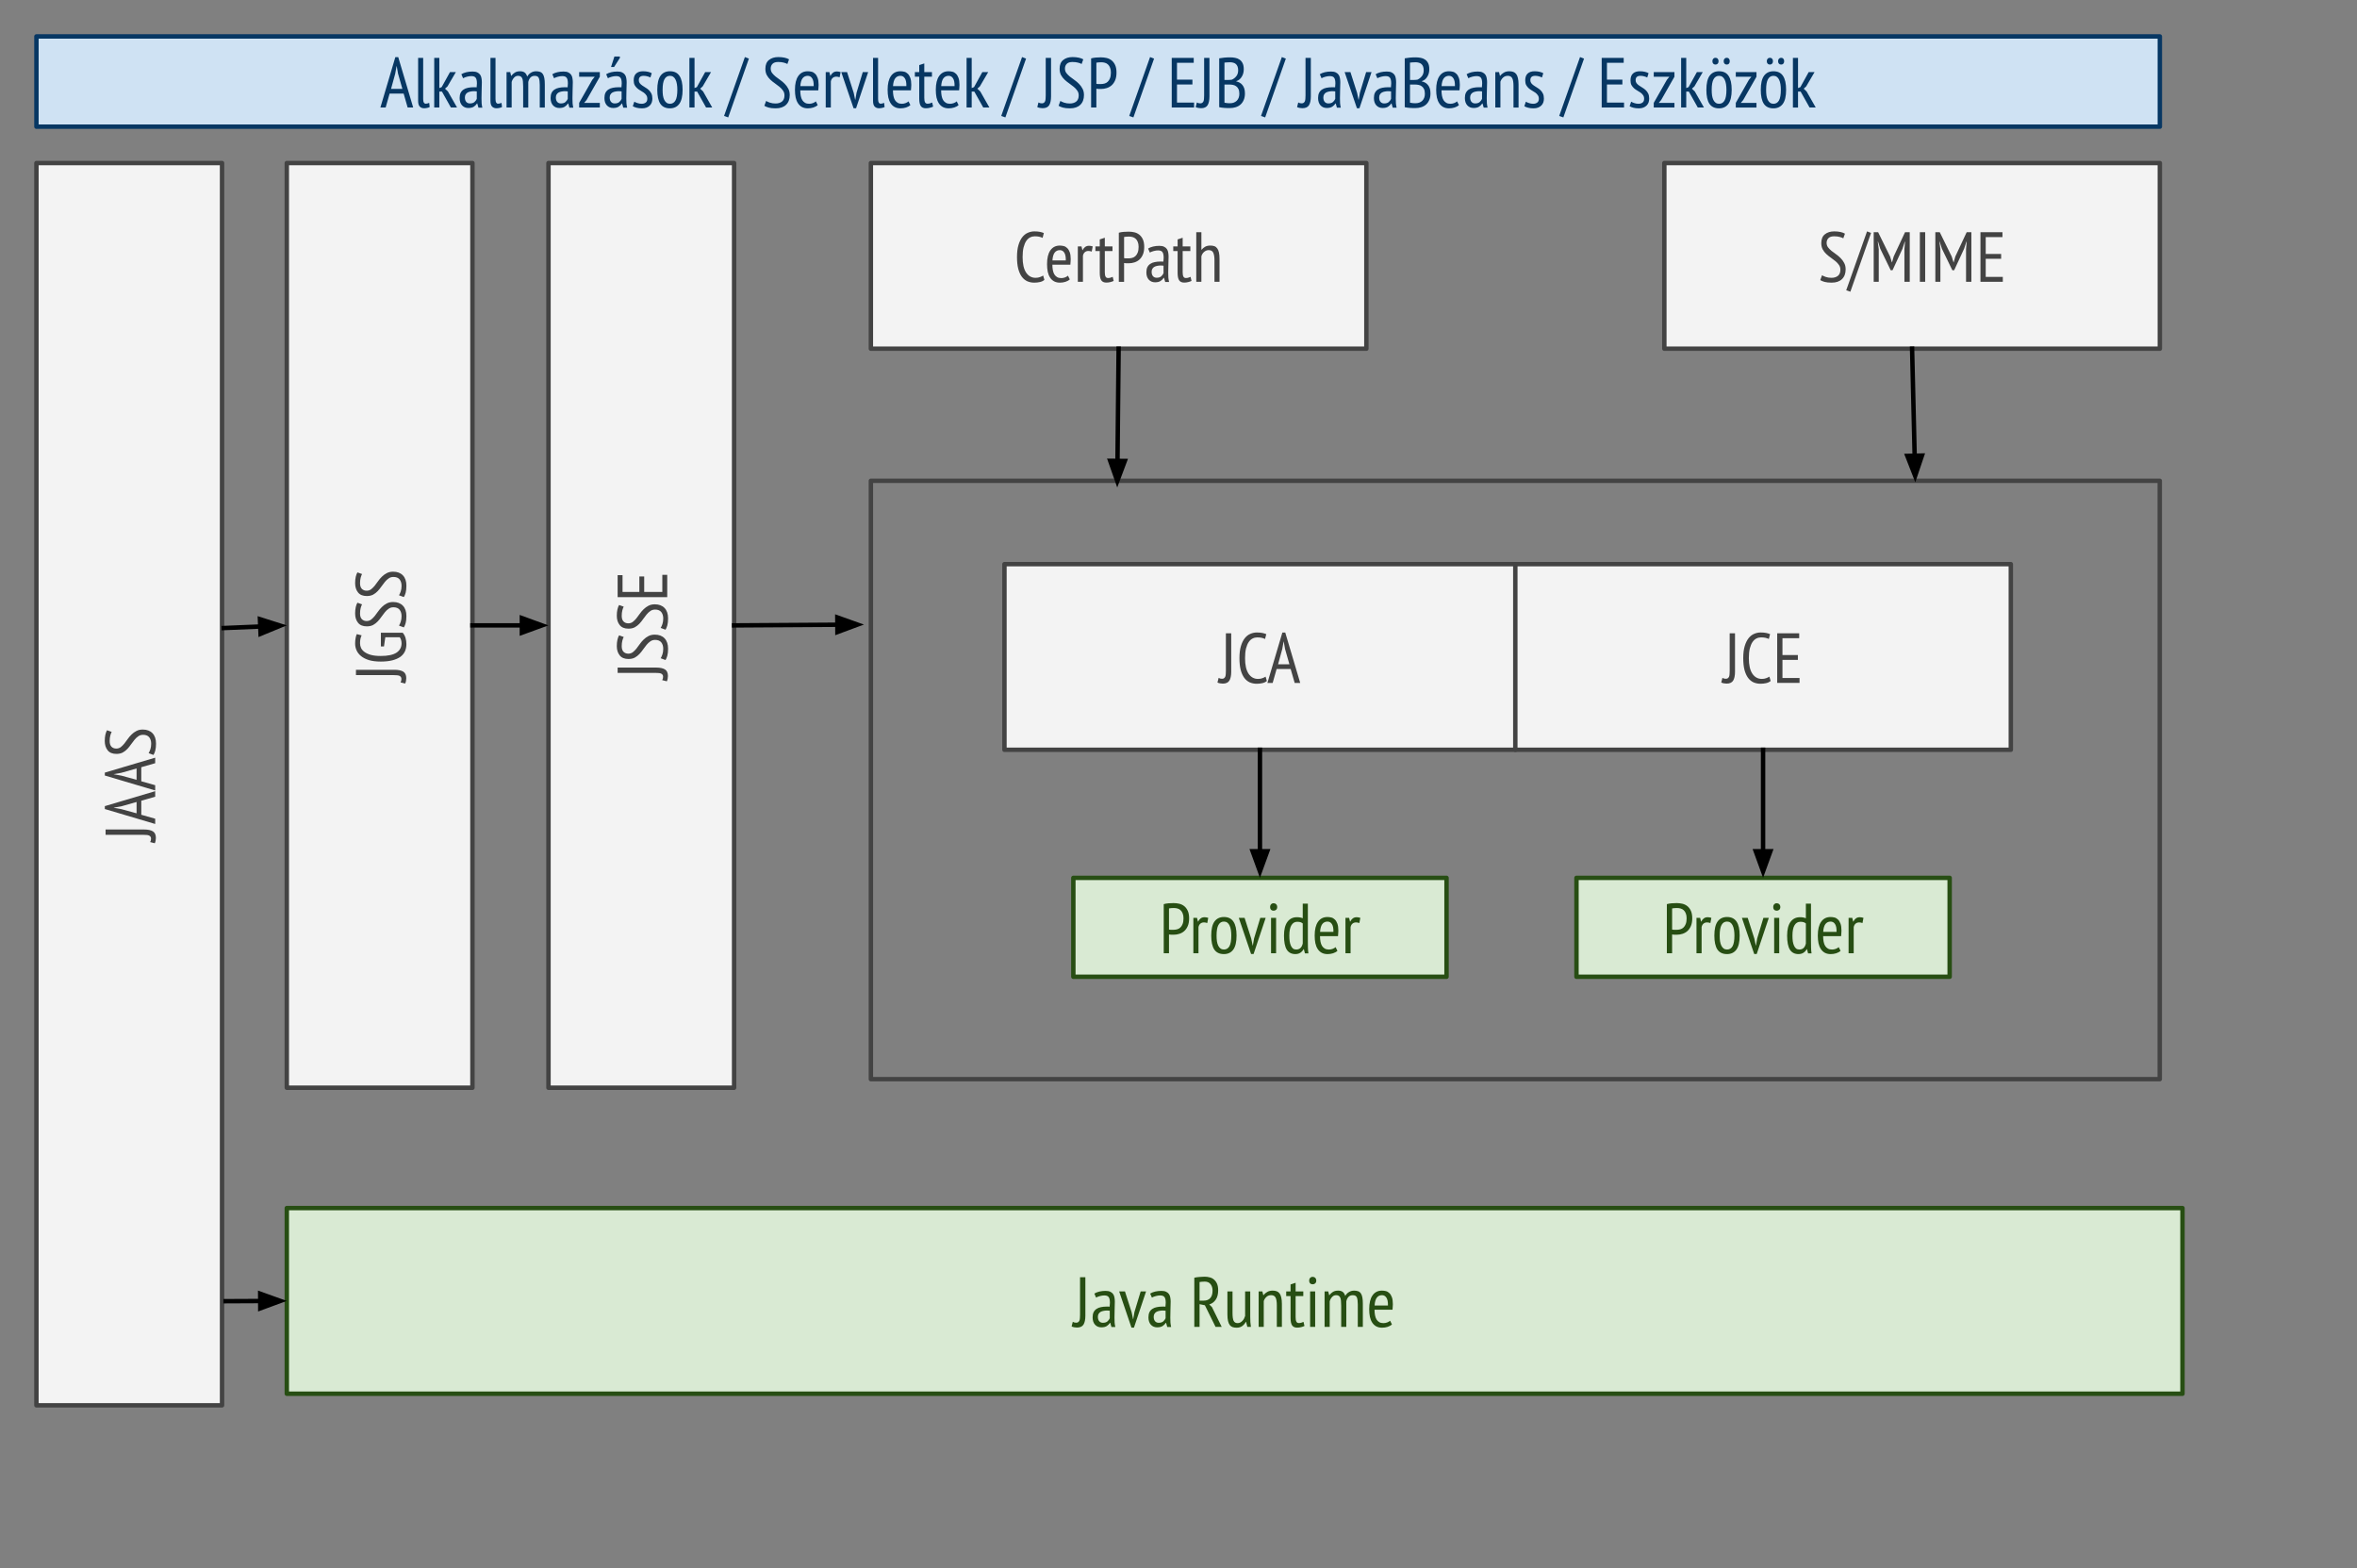 <svg version="1.1" viewBox="0.0 0.0 532.315 354.16" fill="none" stroke="none" stroke-linecap="square" stroke-miterlimit="10" xmlns:xlink="http://www.w3.org/1999/xlink" xmlns="http://www.w3.org/2000/svg"><rect x="0.0" y="0.0" width="532.315" height="354.16" fill="#808080" stroke="none"/><clipPath id="p.0"><path d="m0 0l532.315 0l0 354.16l-532.315 0l0 -354.16z" clip-rule="nonzero"/></clipPath><g clip-path="url(#p.0)"><path fill="#000000" fill-opacity="0.0" d="m0 0l532.315 0l0 354.16l-532.315 0z" fill-rule="evenodd"/><path fill="#000000" fill-opacity="0.0" d="m196.682 108.581l291.087 0l0 135.118l-291.087 0z" fill-rule="evenodd"/><path stroke="#434343" stroke-width="1.0" stroke-linejoin="round" stroke-linecap="butt" d="m196.682 108.581l291.087 0l0 135.118l-291.087 0z" fill-rule="evenodd"/><path fill="#cfe2f3" d="m8.228 8.228l479.559 0l0 20.378l-479.559 0z" fill-rule="evenodd"/><path stroke="#073763" stroke-width="1.0" stroke-linejoin="round" stroke-linecap="butt" d="m8.228 8.228l479.559 0l0 20.378l-479.559 0z" fill-rule="evenodd"/><path fill="#073763" d="m91.16 21.137l-3.172 0l-0.891 3.141l-1.188 0l3.375 -11.375l0.656 0l3.375 11.375l-1.25 0l-0.906 -3.141zm-2.844 -1.062l2.562 0l-0.984 -3.453l-0.297 -1.687l-0.031 0l-0.312 1.719l-0.938 3.422zm7.256 2.297q0 0.562 0.156 0.812q0.156 0.234 0.422 0.234q0.344 0 0.781 -0.188l0.109 0.938q-0.203 0.125 -0.578 0.203q-0.375 0.078 -0.672 0.078q-0.609 0 -0.984 -0.375q-0.375 -0.375 -0.375 -1.312l0 -9.687l1.141 0l0 9.297zm4.244 -1.688l-0.594 0l0 3.594l-1.156 0l0 -11.203l1.156 0l0 6.812l0.531 -0.219l1.875 -3.391l1.328 0l-1.891 3.234l-0.562 0.516l0.656 0.625l2.062 3.625l-1.391 0l-2.016 -3.594zm4.38 -3.922q0.469 -0.297 1.125 -0.453q0.672 -0.156 1.406 -0.156q0.672 0 1.078 0.203q0.406 0.188 0.641 0.531q0.234 0.344 0.297 0.797q0.078 0.438 0.078 0.906q0 0.969 -0.047 1.891q-0.031 0.906 -0.031 1.719q0 0.609 0.031 1.125q0.047 0.516 0.156 0.984l-0.875 0l-0.266 -0.938l-0.062 0q-0.25 0.406 -0.719 0.719q-0.453 0.297 -1.234 0.297q-0.875 0 -1.422 -0.594q-0.547 -0.609 -0.547 -1.656q0 -0.688 0.219 -1.156q0.234 -0.469 0.656 -0.75q0.438 -0.297 1.016 -0.406q0.578 -0.125 1.297 -0.125q0.172 0 0.328 0q0.156 0 0.328 0.016q0.062 -0.5 0.062 -0.875q0 -0.922 -0.281 -1.281q-0.266 -0.375 -0.984 -0.375q-0.453 0 -0.984 0.141q-0.531 0.141 -0.875 0.344l-0.391 -0.906zm3.484 3.875q-0.172 -0.016 -0.328 -0.031q-0.156 -0.016 -0.312 -0.016q-0.391 0 -0.766 0.078q-0.359 0.062 -0.656 0.219q-0.281 0.156 -0.453 0.438q-0.172 0.266 -0.172 0.688q0 0.641 0.312 1.0q0.312 0.344 0.812 0.344q0.672 0 1.031 -0.312q0.375 -0.328 0.531 -0.719l0 -1.688zm4.228 1.734q0 0.562 0.156 0.812q0.156 0.234 0.422 0.234q0.344 0 0.781 -0.188l0.109 0.938q-0.203 0.125 -0.578 0.203q-0.375 0.078 -0.672 0.078q-0.609 0 -0.984 -0.375q-0.375 -0.375 -0.375 -1.312l0 -9.687l1.141 0l0 9.297zm6.244 1.906l0 -4.75q0 -0.641 -0.047 -1.094q-0.031 -0.453 -0.156 -0.734q-0.125 -0.297 -0.359 -0.438q-0.219 -0.141 -0.594 -0.141q-0.547 0 -0.922 0.438q-0.375 0.422 -0.516 0.953l0 5.766l-1.156 0l0 -8.0l0.828 0l0.203 0.844l0.047 0q0.344 -0.453 0.797 -0.734q0.469 -0.297 1.188 -0.297q0.609 0 1.0 0.266q0.391 0.266 0.609 0.938q0.297 -0.562 0.828 -0.875q0.531 -0.328 1.172 -0.328q0.531 0 0.906 0.141q0.375 0.125 0.609 0.469q0.234 0.344 0.344 0.922q0.109 0.562 0.109 1.422l0 5.234l-1.141 0l0 -5.094q0 -1.031 -0.203 -1.547q-0.203 -0.516 -0.922 -0.516q-0.609 0 -0.969 0.375q-0.359 0.375 -0.5 1.016l0 5.766l-1.156 0zm6.588 -7.516q0.469 -0.297 1.125 -0.453q0.672 -0.156 1.406 -0.156q0.672 0 1.078 0.203q0.406 0.188 0.641 0.531q0.234 0.344 0.297 0.797q0.078 0.438 0.078 0.906q0 0.969 -0.047 1.891q-0.031 0.906 -0.031 1.719q0 0.609 0.031 1.125q0.047 0.516 0.156 0.984l-0.875 0l-0.266 -0.938l-0.062 0q-0.25 0.406 -0.719 0.719q-0.453 0.297 -1.234 0.297q-0.875 0 -1.422 -0.594q-0.547 -0.609 -0.547 -1.656q0 -0.688 0.219 -1.156q0.234 -0.469 0.656 -0.75q0.438 -0.297 1.016 -0.406q0.578 -0.125 1.297 -0.125q0.172 0 0.328 0q0.156 0 0.328 0.016q0.062 -0.5 0.062 -0.875q0 -0.922 -0.281 -1.281q-0.266 -0.375 -0.984 -0.375q-0.453 0 -0.984 0.141q-0.531 0.141 -0.875 0.344l-0.391 -0.906zm3.484 3.875q-0.172 -0.016 -0.328 -0.031q-0.156 -0.016 -0.312 -0.016q-0.391 0 -0.766 0.078q-0.359 0.062 -0.656 0.219q-0.281 0.156 -0.453 0.438q-0.172 0.266 -0.172 0.688q0 0.641 0.312 1.0q0.312 0.344 0.812 0.344q0.672 0 1.031 -0.312q0.375 -0.328 0.531 -0.719l0 -1.688zm2.572 2.594l2.969 -5.219l0.562 -0.688l-3.531 0l0 -1.047l4.672 0l0 1.047l-3.0 5.266l-0.547 0.641l3.547 0l0 1.047l-4.672 0l0 -1.047zm6.104 -6.469q0.469 -0.297 1.125 -0.453q0.672 -0.156 1.406 -0.156q0.672 0 1.078 0.203q0.406 0.188 0.641 0.531q0.234 0.344 0.297 0.797q0.078 0.438 0.078 0.906q0 0.969 -0.047 1.891q-0.031 0.906 -0.031 1.719q0 0.609 0.031 1.125q0.047 0.516 0.156 0.984l-0.875 0l-0.266 -0.938l-0.062 0q-0.25 0.406 -0.719 0.719q-0.453 0.297 -1.234 0.297q-0.875 0 -1.422 -0.594q-0.547 -0.609 -0.547 -1.656q0 -0.688 0.219 -1.156q0.234 -0.469 0.656 -0.75q0.438 -0.297 1.016 -0.406q0.578 -0.125 1.297 -0.125q0.172 0 0.328 0q0.156 0 0.328 0.016q0.062 -0.5 0.062 -0.875q0 -0.922 -0.281 -1.281q-0.266 -0.375 -0.984 -0.375q-0.453 0 -0.984 0.141q-0.531 0.141 -0.875 0.344l-0.391 -0.906zm3.484 3.875q-0.172 -0.016 -0.328 -0.031q-0.156 -0.016 -0.312 -0.016q-0.391 0 -0.766 0.078q-0.359 0.062 -0.656 0.219q-0.281 0.156 -0.453 0.438q-0.172 0.266 -0.172 0.688q0 0.641 0.312 1.0q0.312 0.344 0.812 0.344q0.672 0 1.031 -0.312q0.375 -0.328 0.531 -0.719l0 -1.688zm-1.625 -7.875l1.234 0l0 0.328l-1.312 2.047l-0.688 0l0.766 -2.375zm4.494 10.203q0.328 0.188 0.766 0.328q0.438 0.141 0.906 0.141q0.531 0 0.891 -0.266q0.375 -0.266 0.375 -0.859q0 -0.5 -0.234 -0.812q-0.219 -0.328 -0.562 -0.578q-0.344 -0.25 -0.75 -0.469q-0.391 -0.219 -0.734 -0.516q-0.344 -0.312 -0.578 -0.719q-0.219 -0.422 -0.219 -1.062q0 -1.031 0.547 -1.547q0.562 -0.516 1.562 -0.516q0.656 0 1.141 0.125q0.484 0.109 0.828 0.312l-0.297 0.969q-0.312 -0.156 -0.719 -0.266q-0.391 -0.109 -0.812 -0.109q-0.562 0 -0.828 0.25q-0.266 0.234 -0.266 0.75q0 0.391 0.219 0.672q0.219 0.281 0.562 0.516q0.344 0.234 0.75 0.484q0.406 0.234 0.75 0.562q0.344 0.328 0.562 0.781q0.219 0.453 0.219 1.141q0 0.453 -0.141 0.859q-0.141 0.391 -0.438 0.688q-0.297 0.297 -0.734 0.469q-0.438 0.172 -1.031 0.172q-0.703 0 -1.219 -0.141q-0.516 -0.125 -0.859 -0.344l0.344 -1.016zm5.189 -2.688q0 -2.156 0.734 -3.172q0.75 -1.016 2.125 -1.016q1.469 0 2.156 1.047q0.703 1.031 0.703 3.141q0 2.172 -0.75 3.188q-0.75 1.0 -2.109 1.0q-1.469 0 -2.172 -1.031q-0.688 -1.047 -0.688 -3.156zm1.203 0q0 0.703 0.078 1.281q0.094 0.578 0.297 1.0q0.203 0.406 0.516 0.641q0.328 0.234 0.766 0.234q0.828 0 1.25 -0.75q0.422 -0.75 0.422 -2.406q0 -0.688 -0.094 -1.266q-0.094 -0.594 -0.297 -1.0q-0.188 -0.422 -0.516 -0.656q-0.312 -0.234 -0.766 -0.234q-0.812 0 -1.234 0.766q-0.422 0.75 -0.422 2.391zm7.803 0.406l-0.594 0l0 3.594l-1.156 0l0 -11.203l1.156 0l0 6.812l0.531 -0.219l1.875 -3.391l1.328 0l-1.891 3.234l-0.562 0.516l0.656 0.625l2.062 3.625l-1.391 0l-2.016 -3.594zm10.779 -7.797l0.906 0.344l-4.672 13.281l-0.938 -0.328l4.703 -13.297zm4.8 9.906q0.312 0.203 0.859 0.391q0.562 0.188 1.266 0.188q0.891 0 1.453 -0.438q0.562 -0.453 0.562 -1.391q0 -0.625 -0.328 -1.078q-0.312 -0.469 -0.797 -0.859q-0.484 -0.406 -1.031 -0.781q-0.547 -0.375 -1.031 -0.828q-0.484 -0.453 -0.812 -1.047q-0.312 -0.594 -0.312 -1.422q0 -1.344 0.812 -1.984q0.812 -0.656 2.109 -0.656q0.797 0 1.422 0.141q0.625 0.141 1.0 0.375l-0.375 1.047q-0.297 -0.172 -0.828 -0.312q-0.531 -0.141 -1.25 -0.141q-0.859 0 -1.281 0.422q-0.406 0.422 -0.406 1.062q0 0.562 0.312 1q0.328 0.422 0.797 0.812q0.484 0.375 1.031 0.766q0.562 0.391 1.031 0.875q0.484 0.484 0.797 1.094q0.328 0.609 0.328 1.438q0 1.406 -0.828 2.203q-0.828 0.797 -2.344 0.797q-0.969 0 -1.594 -0.172q-0.609 -0.172 -0.969 -0.406l0.406 -1.094zm11.645 0.938q-0.391 0.359 -0.984 0.547q-0.594 0.188 -1.25 0.188q-0.75 0 -1.312 -0.297q-0.547 -0.297 -0.906 -0.844q-0.359 -0.547 -0.531 -1.312q-0.156 -0.781 -0.156 -1.734q0 -2.047 0.75 -3.109q0.75 -1.078 2.125 -1.078q0.453 0 0.891 0.109q0.438 0.109 0.781 0.453q0.359 0.328 0.578 0.938q0.219 0.609 0.219 1.578q0 0.281 -0.031 0.594q-0.016 0.312 -0.047 0.641l-4.062 0q0 0.688 0.109 1.25q0.109 0.562 0.344 0.953q0.25 0.391 0.625 0.609q0.375 0.219 0.938 0.219q0.422 0 0.844 -0.156q0.438 -0.172 0.656 -0.391l0.422 0.844zm-0.906 -4.281q0.031 -1.203 -0.344 -1.766q-0.359 -0.562 -1.0 -0.562q-0.734 0 -1.172 0.562q-0.422 0.562 -0.5 1.766l3.016 0zm2.717 -3.172l0.828 0l0.203 0.844l0.047 0q0.219 -0.453 0.578 -0.719q0.359 -0.266 0.875 -0.266q0.375 0 0.828 0.141l-0.219 1.172q-0.422 -0.141 -0.734 -0.141q-0.516 0 -0.844 0.297q-0.312 0.281 -0.406 0.781l0 5.891l-1.156 0l0 -8.0zm6.322 4.688l0.328 1.578l0.031 0l0.281 -1.609l1.406 -4.656l1.219 0l-2.734 8.172l-0.562 0l-2.781 -8.172l1.312 0l1.5 4.688zm5.505 1.406q0 0.562 0.156 0.812q0.156 0.234 0.422 0.234q0.344 0 0.781 -0.188l0.109 0.938q-0.203 0.125 -0.578 0.203q-0.375 0.078 -0.672 0.078q-0.609 0 -0.984 -0.375q-0.375 -0.375 -0.375 -1.312l0 -9.687l1.141 0l0 9.297zm7.291 1.359q-0.391 0.359 -0.984 0.547q-0.594 0.188 -1.25 0.188q-0.75 0 -1.312 -0.297q-0.547 -0.297 -0.906 -0.844q-0.359 -0.547 -0.531 -1.312q-0.156 -0.781 -0.156 -1.734q0 -2.047 0.75 -3.109q0.75 -1.078 2.125 -1.078q0.453 0 0.891 0.109q0.438 0.109 0.781 0.453q0.359 0.328 0.578 0.938q0.219 0.609 0.219 1.578q0 0.281 -0.031 0.594q-0.016 0.312 -0.047 0.641l-4.062 0q0 0.688 0.109 1.25q0.109 0.562 0.344 0.953q0.25 0.391 0.625 0.609q0.375 0.219 0.938 0.219q0.422 0 0.844 -0.156q0.438 -0.172 0.656 -0.391l0.422 0.844zm-0.906 -4.281q0.031 -1.203 -0.344 -1.766q-0.359 -0.562 -1.0 -0.562q-0.734 0 -1.172 0.562q-0.422 0.562 -0.5 1.766l3.016 0zm1.921 -3.172l0.984 0l0 -1.578l1.141 -0.375l0 1.953l1.734 0l0 1.047l-1.734 0l0 4.766q0 0.703 0.172 1.016q0.172 0.312 0.547 0.312q0.328 0 0.562 -0.078q0.234 -0.078 0.5 -0.188l0.219 0.922q-0.344 0.172 -0.766 0.266q-0.422 0.109 -0.891 0.109q-0.797 0 -1.141 -0.516q-0.344 -0.516 -0.344 -1.688l0 -4.922l-0.984 0l0 -1.047zm9.866 7.453q-0.391 0.359 -0.984 0.547q-0.594 0.188 -1.25 0.188q-0.75 0 -1.312 -0.297q-0.547 -0.297 -0.906 -0.844q-0.359 -0.547 -0.531 -1.312q-0.156 -0.781 -0.156 -1.734q0 -2.047 0.75 -3.109q0.75 -1.078 2.125 -1.078q0.453 0 0.891 0.109q0.438 0.109 0.781 0.453q0.359 0.328 0.578 0.938q0.219 0.609 0.219 1.578q0 0.281 -0.031 0.594q-0.016 0.312 -0.047 0.641l-4.062 0q0 0.688 0.109 1.25q0.109 0.562 0.344 0.953q0.25 0.391 0.625 0.609q0.375 0.219 0.938 0.219q0.422 0 0.844 -0.156q0.438 -0.172 0.656 -0.391l0.422 0.844zm-0.906 -4.281q0.031 -1.203 -0.344 -1.766q-0.359 -0.562 -1.0 -0.562q-0.734 0 -1.172 0.562q-0.422 0.562 -0.5 1.766l3.016 0zm4.467 1.234l-0.594 0l0 3.594l-1.156 0l0 -11.203l1.156 0l0 6.812l0.531 -0.219l1.875 -3.391l1.328 0l-1.891 3.234l-0.562 0.516l0.656 0.625l2.062 3.625l-1.391 0l-2.016 -3.594zm10.779 -7.797l0.906 0.344l-4.672 13.281l-0.938 -0.328l4.703 -13.297zm5.346 0.188l1.203 0l0 8.687q0 1.312 -0.422 2.0q-0.422 0.672 -1.484 0.672q-0.25 0 -0.609 -0.062q-0.359 -0.062 -0.594 -0.188l0.266 -1.047q0.156 0.094 0.359 0.156q0.203 0.047 0.406 0.047q0.281 0 0.453 -0.125q0.188 -0.141 0.281 -0.359q0.094 -0.234 0.109 -0.562q0.031 -0.328 0.031 -0.75l0 -8.469zm3.309 9.719q0.312 0.203 0.859 0.391q0.562 0.188 1.266 0.188q0.891 0 1.453 -0.438q0.562 -0.453 0.562 -1.391q0 -0.625 -0.328 -1.078q-0.312 -0.469 -0.797 -0.859q-0.484 -0.406 -1.031 -0.781q-0.547 -0.375 -1.031 -0.828q-0.484 -0.453 -0.812 -1.047q-0.312 -0.594 -0.312 -1.422q0 -1.344 0.812 -1.984q0.812 -0.656 2.109 -0.656q0.797 0 1.422 0.141q0.625 0.141 1.0 0.375l-0.375 1.047q-0.297 -0.172 -0.828 -0.312q-0.531 -0.141 -1.25 -0.141q-0.859 0 -1.281 0.422q-0.406 0.422 -0.406 1.062q0 0.562 0.312 1q0.328 0.422 0.797 0.812q0.484 0.375 1.031 0.766q0.562 0.391 1.031 0.875q0.484 0.484 0.797 1.094q0.328 0.609 0.328 1.438q0 1.406 -0.828 2.203q-0.828 0.797 -2.344 0.797q-0.969 0 -1.594 -0.172q-0.609 -0.172 -0.969 -0.406l0.406 -1.094zm6.942 -9.609q0.5 -0.141 1.078 -0.188q0.578 -0.047 1.141 -0.047q0.641 0 1.266 0.141q0.625 0.141 1.125 0.531q0.5 0.391 0.812 1.062q0.312 0.672 0.312 1.703q0 1.016 -0.297 1.719q-0.297 0.703 -0.781 1.141q-0.484 0.438 -1.125 0.641q-0.625 0.203 -1.297 0.203q-0.062 0 -0.219 0q-0.141 0 -0.297 0q-0.156 -0.016 -0.312 -0.031q-0.156 -0.016 -0.219 -0.031l0 4.25l-1.188 0l0 -11.094zm2.281 0.875q-0.328 0 -0.625 0.031q-0.281 0.016 -0.469 0.062l0 4.766q0.062 0.031 0.203 0.047q0.141 0 0.281 0.016q0.141 0 0.281 0q0.141 0 0.203 0q0.438 0 0.859 -0.109q0.422 -0.109 0.734 -0.406q0.328 -0.297 0.516 -0.797q0.203 -0.516 0.203 -1.281q0 -0.672 -0.188 -1.109q-0.172 -0.453 -0.469 -0.719q-0.297 -0.281 -0.703 -0.391q-0.391 -0.109 -0.828 -0.109zm11.034 -1.172l0.906 0.344l-4.672 13.281l-0.938 -0.328l4.703 -13.297zm4.893 0.188l4.969 0l0 1.109l-3.781 0l0 3.797l3.484 0l0 1.094l-3.484 0l0 4.094l3.859 0l0 1.109l-5.047 0l0 -11.203zm7.317 0l1.203 0l0 8.687q0 1.312 -0.422 2.0q-0.422 0.672 -1.484 0.672q-0.25 0 -0.609 -0.062q-0.359 -0.062 -0.594 -0.188l0.266 -1.047q0.156 0.094 0.359 0.156q0.203 0.047 0.406 0.047q0.281 0 0.453 -0.125q0.188 -0.141 0.281 -0.359q0.094 -0.234 0.109 -0.562q0.031 -0.328 0.031 -0.75l0 -8.469zm8.95 2.547q0 0.422 -0.094 0.844q-0.094 0.406 -0.312 0.781q-0.203 0.359 -0.516 0.656q-0.312 0.281 -0.766 0.422l0 0.062q0.391 0.078 0.734 0.266q0.359 0.188 0.625 0.516q0.281 0.328 0.438 0.797q0.156 0.469 0.156 1.125q0 0.875 -0.281 1.5q-0.266 0.625 -0.734 1.031q-0.469 0.406 -1.094 0.594q-0.609 0.188 -1.297 0.188q-0.219 0 -0.516 0q-0.297 0 -0.641 -0.031q-0.328 -0.016 -0.656 -0.062q-0.328 -0.031 -0.594 -0.109l0 -11.031q0.469 -0.094 1.109 -0.156q0.656 -0.062 1.406 -0.062q0.547 0 1.094 0.109q0.547 0.094 0.969 0.391q0.438 0.281 0.703 0.812q0.266 0.516 0.266 1.359zm-3.047 7.687q0.438 0 0.797 -0.141q0.375 -0.141 0.656 -0.406q0.281 -0.281 0.438 -0.672q0.156 -0.391 0.156 -0.922q0 -0.656 -0.203 -1.062q-0.188 -0.406 -0.516 -0.625q-0.312 -0.234 -0.719 -0.312q-0.406 -0.078 -0.844 -0.078l-1.078 0l0 4.094q0.094 0.031 0.25 0.047q0.156 0.016 0.328 0.047q0.188 0.016 0.375 0.031q0.203 0 0.359 0zm-0.656 -5.25q0.234 0 0.516 -0.016q0.297 -0.016 0.484 -0.047q0.594 -0.25 1.016 -0.781q0.422 -0.531 0.422 -1.328q0 -0.516 -0.141 -0.875q-0.141 -0.359 -0.391 -0.562q-0.25 -0.219 -0.594 -0.297q-0.328 -0.094 -0.703 -0.094q-0.406 0 -0.75 0.031q-0.328 0.016 -0.516 0.047l0 3.922l0.656 0zm12.303 -5.172l0.906 0.344l-4.672 13.281l-0.938 -0.328l4.703 -13.297zm5.346 0.188l1.203 0l0 8.687q0 1.312 -0.422 2.0q-0.422 0.672 -1.484 0.672q-0.25 0 -0.609 -0.062q-0.359 -0.062 -0.594 -0.188l0.266 -1.047q0.156 0.094 0.359 0.156q0.203 0.047 0.406 0.047q0.281 0 0.453 -0.125q0.188 -0.141 0.281 -0.359q0.094 -0.234 0.109 -0.562q0.031 -0.328 0.031 -0.75l0 -8.469zm3.231 3.687q0.469 -0.297 1.125 -0.453q0.672 -0.156 1.406 -0.156q0.672 0 1.078 0.203q0.406 0.188 0.641 0.531q0.234 0.344 0.297 0.797q0.078 0.438 0.078 0.906q0 0.969 -0.047 1.891q-0.031 0.906 -0.031 1.719q0 0.609 0.031 1.125q0.047 0.516 0.156 0.984l-0.875 0l-0.266 -0.938l-0.062 0q-0.25 0.406 -0.719 0.719q-0.453 0.297 -1.234 0.297q-0.875 0 -1.422 -0.594q-0.547 -0.609 -0.547 -1.656q0 -0.688 0.219 -1.156q0.234 -0.469 0.656 -0.75q0.438 -0.297 1.016 -0.406q0.578 -0.125 1.297 -0.125q0.172 0 0.328 0q0.156 0 0.328 0.016q0.062 -0.5 0.062 -0.875q0 -0.922 -0.281 -1.281q-0.266 -0.375 -0.984 -0.375q-0.453 0 -0.984 0.141q-0.531 0.141 -0.875 0.344l-0.391 -0.906zm3.484 3.875q-0.172 -0.016 -0.328 -0.031q-0.156 -0.016 -0.312 -0.016q-0.391 0 -0.766 0.078q-0.359 0.062 -0.656 0.219q-0.281 0.156 -0.453 0.438q-0.172 0.266 -0.172 0.688q0 0.641 0.312 1.0q0.312 0.344 0.812 0.344q0.672 0 1.031 -0.312q0.375 -0.328 0.531 -0.719l0 -1.688zm4.931 0.328l0.328 1.578l0.031 0l0.281 -1.609l1.406 -4.656l1.219 0l-2.734 8.172l-0.562 0l-2.781 -8.172l1.312 0l1.5 4.688zm4.192 -4.203q0.469 -0.297 1.125 -0.453q0.672 -0.156 1.406 -0.156q0.672 0 1.078 0.203q0.406 0.188 0.641 0.531q0.234 0.344 0.297 0.797q0.078 0.438 0.078 0.906q0 0.969 -0.047 1.891q-0.031 0.906 -0.031 1.719q0 0.609 0.031 1.125q0.047 0.516 0.156 0.984l-0.875 0l-0.266 -0.938l-0.062 0q-0.25 0.406 -0.719 0.719q-0.453 0.297 -1.234 0.297q-0.875 0 -1.422 -0.594q-0.547 -0.609 -0.547 -1.656q0 -0.688 0.219 -1.156q0.234 -0.469 0.656 -0.75q0.438 -0.297 1.016 -0.406q0.578 -0.125 1.297 -0.125q0.172 0 0.328 0q0.156 0 0.328 0.016q0.062 -0.5 0.062 -0.875q0 -0.922 -0.281 -1.281q-0.266 -0.375 -0.984 -0.375q-0.453 0 -0.984 0.141q-0.531 0.141 -0.875 0.344l-0.391 -0.906zm3.484 3.875q-0.172 -0.016 -0.328 -0.031q-0.156 -0.016 -0.312 -0.016q-0.391 0 -0.766 0.078q-0.359 0.062 -0.656 0.219q-0.281 0.156 -0.453 0.438q-0.172 0.266 -0.172 0.688q0 0.641 0.312 1.0q0.312 0.344 0.812 0.344q0.672 0 1.031 -0.312q0.375 -0.328 0.531 -0.719l0 -1.688zm8.634 -5.016q0 0.422 -0.094 0.844q-0.094 0.406 -0.312 0.781q-0.203 0.359 -0.516 0.656q-0.312 0.281 -0.766 0.422l0 0.062q0.391 0.078 0.734 0.266q0.359 0.188 0.625 0.516q0.281 0.328 0.438 0.797q0.156 0.469 0.156 1.125q0 0.875 -0.281 1.5q-0.266 0.625 -0.734 1.031q-0.469 0.406 -1.094 0.594q-0.609 0.188 -1.297 0.188q-0.219 0 -0.516 0q-0.297 0 -0.641 -0.031q-0.328 -0.016 -0.656 -0.062q-0.328 -0.031 -0.594 -0.109l0 -11.031q0.469 -0.094 1.109 -0.156q0.656 -0.062 1.406 -0.062q0.547 0 1.094 0.109q0.547 0.094 0.969 0.391q0.438 0.281 0.703 0.812q0.266 0.516 0.266 1.359zm-3.047 7.687q0.438 0 0.797 -0.141q0.375 -0.141 0.656 -0.406q0.281 -0.281 0.438 -0.672q0.156 -0.391 0.156 -0.922q0 -0.656 -0.203 -1.062q-0.188 -0.406 -0.516 -0.625q-0.312 -0.234 -0.719 -0.312q-0.406 -0.078 -0.844 -0.078l-1.078 0l0 4.094q0.094 0.031 0.25 0.047q0.156 0.016 0.328 0.047q0.188 0.016 0.375 0.031q0.203 0 0.359 0zm-0.656 -5.25q0.234 0 0.516 -0.016q0.297 -0.016 0.484 -0.047q0.594 -0.25 1.016 -0.781q0.422 -0.531 0.422 -1.328q0 -0.516 -0.141 -0.875q-0.141 -0.359 -0.391 -0.562q-0.25 -0.219 -0.594 -0.297q-0.328 -0.094 -0.703 -0.094q-0.406 0 -0.75 0.031q-0.328 0.016 -0.516 0.047l0 3.922l0.656 0zm10.395 5.672q-0.391 0.359 -0.984 0.547q-0.594 0.188 -1.25 0.188q-0.75 0 -1.312 -0.297q-0.547 -0.297 -0.906 -0.844q-0.359 -0.547 -0.531 -1.312q-0.156 -0.781 -0.156 -1.734q0 -2.047 0.75 -3.109q0.75 -1.078 2.125 -1.078q0.453 0 0.891 0.109q0.438 0.109 0.781 0.453q0.359 0.328 0.578 0.938q0.219 0.609 0.219 1.578q0 0.281 -0.031 0.594q-0.016 0.312 -0.047 0.641l-4.062 0q0 0.688 0.109 1.25q0.109 0.562 0.344 0.953q0.25 0.391 0.625 0.609q0.375 0.219 0.938 0.219q0.422 0 0.844 -0.156q0.438 -0.172 0.656 -0.391l0.422 0.844zm-0.906 -4.281q0.031 -1.203 -0.344 -1.766q-0.359 -0.562 -1.0 -0.562q-0.734 0 -1.172 0.562q-0.422 0.562 -0.5 1.766l3.016 0zm2.639 -2.688q0.469 -0.297 1.125 -0.453q0.672 -0.156 1.406 -0.156q0.672 0 1.078 0.203q0.406 0.188 0.641 0.531q0.234 0.344 0.297 0.797q0.078 0.438 0.078 0.906q0 0.969 -0.047 1.891q-0.031 0.906 -0.031 1.719q0 0.609 0.031 1.125q0.047 0.516 0.156 0.984l-0.875 0l-0.266 -0.938l-0.062 0q-0.25 0.406 -0.719 0.719q-0.453 0.297 -1.234 0.297q-0.875 0 -1.422 -0.594q-0.547 -0.609 -0.547 -1.656q0 -0.688 0.219 -1.156q0.234 -0.469 0.656 -0.75q0.438 -0.297 1.016 -0.406q0.578 -0.125 1.297 -0.125q0.172 0 0.328 0q0.156 0 0.328 0.016q0.062 -0.5 0.062 -0.875q0 -0.922 -0.281 -1.281q-0.266 -0.375 -0.984 -0.375q-0.453 0 -0.984 0.141q-0.531 0.141 -0.875 0.344l-0.391 -0.906zm3.484 3.875q-0.172 -0.016 -0.328 -0.031q-0.156 -0.016 -0.312 -0.016q-0.391 0 -0.766 0.078q-0.359 0.062 -0.656 0.219q-0.281 0.156 -0.453 0.438q-0.172 0.266 -0.172 0.688q0 0.641 0.312 1.0q0.312 0.344 0.812 0.344q0.672 0 1.031 -0.312q0.375 -0.328 0.531 -0.719l0 -1.688zm7.103 3.641l0 -4.875q0 -1.203 -0.281 -1.734q-0.281 -0.547 -1.0 -0.547q-0.641 0 -1.062 0.391q-0.422 0.375 -0.609 0.938l0 5.828l-1.156 0l0 -8.0l0.844 0l0.203 0.844l0.047 0q0.312 -0.422 0.828 -0.719q0.516 -0.312 1.234 -0.312q0.516 0 0.906 0.141q0.391 0.141 0.656 0.484q0.266 0.344 0.391 0.922q0.141 0.578 0.141 1.453l0 5.188l-1.141 0zm2.79 -1.312q0.328 0.188 0.766 0.328q0.438 0.141 0.906 0.141q0.531 0 0.891 -0.266q0.375 -0.266 0.375 -0.859q0 -0.5 -0.234 -0.812q-0.219 -0.328 -0.562 -0.578q-0.344 -0.25 -0.75 -0.469q-0.391 -0.219 -0.734 -0.516q-0.344 -0.312 -0.578 -0.719q-0.219 -0.422 -0.219 -1.062q0 -1.031 0.547 -1.547q0.562 -0.516 1.562 -0.516q0.656 0 1.141 0.125q0.484 0.109 0.828 0.312l-0.297 0.969q-0.312 -0.156 -0.719 -0.266q-0.391 -0.109 -0.812 -0.109q-0.562 0 -0.828 0.25q-0.266 0.234 -0.266 0.75q0 0.391 0.219 0.672q0.219 0.281 0.562 0.516q0.344 0.234 0.75 0.484q0.406 0.234 0.75 0.562q0.344 0.328 0.562 0.781q0.219 0.453 0.219 1.141q0 0.453 -0.141 0.859q-0.141 0.391 -0.438 0.688q-0.297 0.297 -0.734 0.469q-0.438 0.172 -1.031 0.172q-0.703 0 -1.219 -0.141q-0.516 -0.125 -0.859 -0.344l0.344 -1.016zm12.238 -10.078l0.906 0.344l-4.672 13.281l-0.938 -0.328l4.703 -13.297zm4.893 0.188l4.969 0l0 1.109l-3.781 0l0 3.797l3.484 0l0 1.094l-3.484 0l0 4.094l3.859 0l0 1.109l-5.047 0l0 -11.203zm6.645 9.891q0.328 0.188 0.766 0.328q0.438 0.141 0.906 0.141q0.531 0 0.891 -0.266q0.375 -0.266 0.375 -0.859q0 -0.5 -0.234 -0.812q-0.219 -0.328 -0.562 -0.578q-0.344 -0.25 -0.75 -0.469q-0.391 -0.219 -0.734 -0.516q-0.344 -0.312 -0.578 -0.719q-0.219 -0.422 -0.219 -1.062q0 -1.031 0.547 -1.547q0.562 -0.516 1.562 -0.516q0.656 0 1.141 0.125q0.484 0.109 0.828 0.312l-0.297 0.969q-0.312 -0.156 -0.719 -0.266q-0.391 -0.109 -0.812 -0.109q-0.562 0 -0.828 0.25q-0.266 0.234 -0.266 0.75q0 0.391 0.219 0.672q0.219 0.281 0.562 0.516q0.344 0.234 0.75 0.484q0.406 0.234 0.75 0.562q0.344 0.328 0.562 0.781q0.219 0.453 0.219 1.141q0 0.453 -0.141 0.859q-0.141 0.391 -0.438 0.688q-0.297 0.297 -0.734 0.469q-0.438 0.172 -1.031 0.172q-0.703 0 -1.219 -0.141q-0.516 -0.125 -0.859 -0.344l0.344 -1.016zm5.111 0.266l2.969 -5.219l0.562 -0.688l-3.531 0l0 -1.047l4.672 0l0 1.047l-3.0 5.266l-0.547 0.641l3.547 0l0 1.047l-4.672 0l0 -1.047zm7.932 -2.547l-0.594 0l0 3.594l-1.156 0l0 -11.203l1.156 0l0 6.812l0.531 -0.219l1.875 -3.391l1.328 0l-1.891 3.234l-0.562 0.516l0.656 0.625l2.062 3.625l-1.391 0l-2.016 -3.594zm3.954 -0.406q0 -2.156 0.734 -3.172q0.75 -1.016 2.125 -1.016q1.469 0 2.156 1.047q0.703 1.031 0.703 3.141q0 2.172 -0.75 3.188q-0.75 1.0 -2.109 1.0q-1.469 0 -2.172 -1.031q-0.688 -1.047 -0.688 -3.156zm1.203 0q0 0.703 0.078 1.281q0.094 0.578 0.297 1.0q0.203 0.406 0.516 0.641q0.328 0.234 0.766 0.234q0.828 0 1.25 -0.75q0.422 -0.75 0.422 -2.406q0 -0.688 -0.094 -1.266q-0.094 -0.594 -0.297 -1.0q-0.188 -0.422 -0.516 -0.656q-0.312 -0.234 -0.766 -0.234q-0.812 0 -1.234 0.766q-0.422 0.75 -0.422 2.391zm0.156 -6.453q0 -0.359 0.188 -0.562q0.188 -0.219 0.5 -0.219q0.328 0 0.516 0.219q0.188 0.203 0.188 0.562q0 0.344 -0.188 0.547q-0.188 0.203 -0.516 0.203q-0.312 0 -0.5 -0.203q-0.188 -0.203 -0.188 -0.547zm2.547 0q0 -0.359 0.188 -0.562q0.188 -0.219 0.5 -0.219q0.328 0 0.5 0.219q0.188 0.203 0.188 0.562q0 0.344 -0.188 0.547q-0.172 0.203 -0.5 0.203q-0.312 0 -0.5 -0.203q-0.188 -0.203 -0.188 -0.547zm2.736 9.406l2.969 -5.219l0.562 -0.688l-3.531 0l0 -1.047l4.672 0l0 1.047l-3.0 5.266l-0.547 0.641l3.547 0l0 1.047l-4.672 0l0 -1.047zm5.646 -2.953q0 -2.156 0.734 -3.172q0.75 -1.016 2.125 -1.016q1.469 0 2.156 1.047q0.703 1.031 0.703 3.141q0 2.172 -0.75 3.188q-0.75 1.0 -2.109 1.0q-1.469 0 -2.172 -1.031q-0.688 -1.047 -0.688 -3.156zm1.203 0q0 0.703 0.078 1.281q0.094 0.578 0.297 1.0q0.203 0.406 0.516 0.641q0.328 0.234 0.766 0.234q0.828 0 1.25 -0.75q0.422 -0.75 0.422 -2.406q0 -0.688 -0.094 -1.266q-0.094 -0.594 -0.297 -1.0q-0.188 -0.422 -0.516 -0.656q-0.312 -0.234 -0.766 -0.234q-0.812 0 -1.234 0.766q-0.422 0.75 -0.422 2.391zm0.156 -6.453q0 -0.359 0.188 -0.562q0.188 -0.219 0.5 -0.219q0.328 0 0.516 0.219q0.188 0.203 0.188 0.562q0 0.344 -0.188 0.547q-0.188 0.203 -0.516 0.203q-0.312 0 -0.5 -0.203q-0.188 -0.203 -0.188 -0.547zm2.547 0q0 -0.359 0.188 -0.562q0.188 -0.219 0.5 -0.219q0.328 0 0.5 0.219q0.188 0.203 0.188 0.562q0 0.344 -0.188 0.547q-0.172 0.203 -0.5 0.203q-0.312 0 -0.5 -0.203q-0.188 -0.203 -0.188 -0.547zm5.1 6.859l-0.594 0l0 3.594l-1.156 0l0 -11.203l1.156 0l0 6.812l0.531 -0.219l1.875 -3.391l1.328 0l-1.891 3.234l-0.562 0.516l0.656 0.625l2.062 3.625l-1.391 0l-2.016 -3.594z" fill-rule="nonzero"/><path fill="#f3f3f3" d="m8.228 317.357l0 -280.535l41.921 0l0 280.535z" fill-rule="evenodd"/><path stroke="#434343" stroke-width="1.0" stroke-linejoin="round" stroke-linecap="butt" d="m8.228 317.357l0 -280.535l41.921 0l0 280.535z" fill-rule="evenodd"/><path fill="#434343" d="m23.846 188.525l0 -1.203l8.688 0q1.312 0 2.0 0.422q0.672 0.422 0.672 1.484q0 0.25 -0.062 0.609q-0.062 0.359 -0.188 0.594l-1.047 -0.266q0.094 -0.156 0.156 -0.359q0.047 -0.203 0.047 -0.406q0 -0.281 -0.125 -0.453q-0.141 -0.188 -0.359 -0.281q-0.234 -0.094 -0.562 -0.109q-0.328 -0.031 -0.75 -0.031l-8.469 0zm8.062 -7.7l0 3.172l3.141 0.891l0 1.188l-11.375 -3.375l0 -0.656l11.375 -3.375l0 1.25l-3.141 0.906zm-1.062 2.844l0 -2.562l-3.453 0.984l-1.688 0.297l0 0.031l1.719 0.312l3.422 0.938zm1.062 -10.412l0 3.172l3.141 0.891l0 1.188l-11.375 -3.375l0 -0.656l11.375 -3.375l0 1.25l-3.141 0.906zm-1.062 2.844l0 -2.562l-3.453 0.984l-1.688 0.297l0 0.031l1.719 0.312l3.422 0.938zm2.719 -6.021q0.203 -0.312 0.391 -0.859q0.188 -0.562 0.188 -1.266q0 -0.891 -0.438 -1.453q-0.453 -0.562 -1.391 -0.562q-0.625 0 -1.078 0.328q-0.469 0.312 -0.859 0.797q-0.406 0.484 -0.781 1.031q-0.375 0.547 -0.828 1.031q-0.453 0.484 -1.047 0.812q-0.594 0.312 -1.422 0.312q-1.344 0 -1.984 -0.812q-0.656 -0.812 -0.656 -2.109q0 -0.797 0.141 -1.422q0.141 -0.625 0.375 -1.0l1.047 0.375q-0.172 0.297 -0.312 0.828q-0.141 0.531 -0.141 1.25q0 0.859 0.422 1.281q0.422 0.406 1.062 0.406q0.562 0 1.0 -0.312q0.422 -0.328 0.812 -0.797q0.375 -0.484 0.766 -1.031q0.391 -0.562 0.875 -1.031q0.484 -0.484 1.094 -0.797q0.609 -0.328 1.438 -0.328q1.406 0 2.203 0.828q0.797 0.828 0.797 2.344q0 0.969 -0.172 1.594q-0.172 0.609 -0.406 0.969l-1.094 -0.406z" fill-rule="nonzero"/><path fill="#d9ead3" d="m64.774 272.819l428.126 0l0 41.921l-428.126 0z" fill-rule="evenodd"/><path stroke="#274e13" stroke-width="1.0" stroke-linejoin="round" stroke-linecap="butt" d="m64.774 272.819l428.126 0l0 41.921l-428.126 0z" fill-rule="evenodd"/><path fill="#274e13" d="m243.922 288.436l1.203 0l0 8.688q0 1.312 -0.422 2.0q-0.422 0.672 -1.484 0.672q-0.25 0 -0.609 -0.062q-0.359 -0.062 -0.594 -0.188l0.266 -1.047q0.156 0.094 0.359 0.156q0.203 0.047 0.406 0.047q0.281 0 0.453 -0.125q0.188 -0.141 0.281 -0.359q0.094 -0.234 0.109 -0.562q0.031 -0.328 0.031 -0.75l0 -8.469zm3.231 3.688q0.469 -0.297 1.125 -0.453q0.672 -0.156 1.406 -0.156q0.672 0 1.078 0.203q0.406 0.188 0.641 0.531q0.234 0.344 0.297 0.797q0.078 0.438 0.078 0.906q0 0.969 -0.047 1.891q-0.031 0.906 -0.031 1.719q0 0.609 0.031 1.125q0.047 0.516 0.156 0.984l-0.875 0l-0.266 -0.938l-0.062 0q-0.25 0.406 -0.719 0.719q-0.453 0.297 -1.234 0.297q-0.875 0 -1.422 -0.594q-0.547 -0.609 -0.547 -1.656q0 -0.688 0.219 -1.156q0.234 -0.469 0.656 -0.75q0.438 -0.297 1.016 -0.406q0.578 -0.125 1.297 -0.125q0.172 0 0.328 0q0.156 0 0.328 0.016q0.062 -0.5 0.062 -0.875q0 -0.922 -0.281 -1.281q-0.266 -0.375 -0.984 -0.375q-0.453 0 -0.984 0.141q-0.531 0.141 -0.875 0.344l-0.391 -0.906zm3.484 3.875q-0.172 -0.016 -0.328 -0.031q-0.156 -0.016 -0.312 -0.016q-0.391 0 -0.766 0.078q-0.359 0.062 -0.656 0.219q-0.281 0.156 -0.453 0.438q-0.172 0.266 -0.172 0.688q0 0.641 0.312 1.0q0.312 0.344 0.812 0.344q0.672 0 1.031 -0.312q0.375 -0.328 0.531 -0.719l0 -1.688zm4.931 0.328l0.328 1.578l0.031 0l0.281 -1.609l1.406 -4.656l1.219 0l-2.734 8.172l-0.562 0l-2.781 -8.172l1.312 0l1.5 4.688zm4.192 -4.203q0.469 -0.297 1.125 -0.453q0.672 -0.156 1.406 -0.156q0.672 0 1.078 0.203q0.406 0.188 0.641 0.531q0.234 0.344 0.297 0.797q0.078 0.438 0.078 0.906q0 0.969 -0.047 1.891q-0.031 0.906 -0.031 1.719q0 0.609 0.031 1.125q0.047 0.516 0.156 0.984l-0.875 0l-0.266 -0.938l-0.062 0q-0.25 0.406 -0.719 0.719q-0.453 0.297 -1.234 0.297q-0.875 0 -1.422 -0.594q-0.547 -0.609 -0.547 -1.656q0 -0.688 0.219 -1.156q0.234 -0.469 0.656 -0.75q0.438 -0.297 1.016 -0.406q0.578 -0.125 1.297 -0.125q0.172 0 0.328 0q0.156 0 0.328 0.016q0.062 -0.5 0.062 -0.875q0 -0.922 -0.281 -1.281q-0.266 -0.375 -0.984 -0.375q-0.453 0 -0.984 0.141q-0.531 0.141 -0.875 0.344l-0.391 -0.906zm3.484 3.875q-0.172 -0.016 -0.328 -0.031q-0.156 -0.016 -0.312 -0.016q-0.391 0 -0.766 0.078q-0.359 0.062 -0.656 0.219q-0.281 0.156 -0.453 0.438q-0.172 0.266 -0.172 0.688q0 0.641 0.312 1.0q0.312 0.344 0.812 0.344q0.672 0 1.031 -0.312q0.375 -0.328 0.531 -0.719l0 -1.688zm6.48 -7.453q0.516 -0.125 1.141 -0.172q0.641 -0.062 1.172 -0.062q0.625 0 1.188 0.156q0.562 0.141 0.969 0.516q0.422 0.359 0.672 0.938q0.25 0.578 0.25 1.469q0 1.328 -0.562 2.125q-0.547 0.797 -1.453 1.062l0.609 0.594l2.203 4.469l-1.391 0l-2.406 -4.875l-1.203 -0.25l0 5.125l-1.188 0l0 -11.094zm1.188 5.172l0.969 0q0.906 0 1.438 -0.562q0.531 -0.562 0.531 -1.703q0 -0.891 -0.453 -1.453q-0.438 -0.578 -1.297 -0.578q-0.312 0 -0.656 0.031q-0.344 0.016 -0.531 0.062l0 4.203zm7.446 -2.078l0 4.891q0 1.219 0.25 1.75q0.25 0.516 0.906 0.516q0.328 0 0.594 -0.141q0.266 -0.141 0.469 -0.359q0.219 -0.219 0.375 -0.5q0.156 -0.297 0.25 -0.609l0 -5.547l1.156 0l0 5.734q0 0.562 0.031 1.188q0.047 0.609 0.125 1.078l-0.812 0l-0.281 -1.125l-0.062 0q-0.266 0.531 -0.781 0.922q-0.5 0.391 -1.281 0.391q-0.5 0 -0.891 -0.125q-0.391 -0.125 -0.656 -0.453q-0.266 -0.344 -0.406 -0.922q-0.141 -0.594 -0.141 -1.5l0 -5.188l1.156 0zm10.007 8.0l0 -4.875q0 -1.203 -0.281 -1.734q-0.281 -0.547 -1.0 -0.547q-0.641 0 -1.062 0.391q-0.422 0.375 -0.609 0.938l0 5.828l-1.156 0l0 -8.0l0.844 0l0.203 0.844l0.047 0q0.312 -0.422 0.828 -0.719q0.516 -0.312 1.234 -0.312q0.516 0 0.906 0.141q0.391 0.141 0.656 0.484q0.266 0.344 0.391 0.922q0.141 0.578 0.141 1.453l0 5.188l-1.141 0zm2.118 -8.0l0.984 0l0 -1.578l1.141 -0.375l0 1.953l1.734 0l0 1.047l-1.734 0l0 4.766q0 0.703 0.172 1.016q0.172 0.312 0.547 0.312q0.328 0 0.562 -0.078q0.234 -0.078 0.5 -0.188l0.219 0.922q-0.344 0.172 -0.766 0.266q-0.422 0.109 -0.891 0.109q-0.797 0 -1.141 -0.516q-0.344 -0.516 -0.344 -1.688l0 -4.922l-0.984 0l0 -1.047zm5.4 0l1.141 0l0 8.0l-1.141 0l0 -8.0zm-0.219 -2.438q0 -0.375 0.219 -0.609q0.219 -0.25 0.578 -0.25q0.344 0 0.578 0.234q0.234 0.234 0.234 0.625q0 0.391 -0.234 0.609q-0.234 0.219 -0.578 0.219q-0.359 0 -0.578 -0.219q-0.219 -0.234 -0.219 -0.609zm7.238 10.438l0 -4.75q0 -0.641 -0.047 -1.094q-0.031 -0.453 -0.156 -0.734q-0.125 -0.297 -0.359 -0.438q-0.219 -0.141 -0.594 -0.141q-0.547 0 -0.922 0.438q-0.375 0.422 -0.516 0.953l0 5.766l-1.156 0l0 -8.0l0.828 0l0.203 0.844l0.047 0q0.344 -0.453 0.797 -0.734q0.469 -0.297 1.188 -0.297q0.609 0 1.0 0.266q0.391 0.266 0.609 0.938q0.297 -0.562 0.828 -0.875q0.531 -0.328 1.172 -0.328q0.531 0 0.906 0.141q0.375 0.125 0.609 0.469q0.234 0.344 0.344 0.922q0.109 0.562 0.109 1.422l0 5.234l-1.141 0l0 -5.094q0 -1.031 -0.203 -1.547q-0.203 -0.516 -0.922 -0.516q-0.609 0 -0.969 0.375q-0.359 0.375 -0.5 1.016l0 5.766l-1.156 0zm11.463 -0.547q-0.391 0.359 -0.984 0.547q-0.594 0.188 -1.25 0.188q-0.75 0 -1.312 -0.297q-0.547 -0.297 -0.906 -0.844q-0.359 -0.547 -0.531 -1.312q-0.156 -0.781 -0.156 -1.734q0 -2.047 0.75 -3.109q0.75 -1.078 2.125 -1.078q0.453 0 0.891 0.109q0.438 0.109 0.781 0.453q0.359 0.328 0.578 0.938q0.219 0.609 0.219 1.578q0 0.281 -0.031 0.594q-0.016 0.312 -0.047 0.641l-4.062 0q0 0.688 0.109 1.25q0.109 0.562 0.344 0.953q0.25 0.391 0.625 0.609q0.375 0.219 0.938 0.219q0.422 0 0.844 -0.156q0.438 -0.172 0.656 -0.391l0.422 0.844zm-0.906 -4.281q0.031 -1.203 -0.344 -1.766q-0.359 -0.562 -1.0 -0.562q-0.734 0 -1.172 0.562q-0.422 0.562 -0.5 1.766l3.016 0z" fill-rule="nonzero"/><path fill="#f3f3f3" d="m64.774 245.64l0 -208.819l41.921 0l0 208.819z" fill-rule="evenodd"/><path stroke="#434343" stroke-width="1.0" stroke-linejoin="round" stroke-linecap="butt" d="m64.774 245.64l0 -208.819l41.921 0l0 208.819z" fill-rule="evenodd"/><path fill="#434343" d="m80.392 152.459l0 -1.203l8.688 0q1.312 0 2.0 0.422q0.672 0.422 0.672 1.484q0 0.25 -0.062 0.609q-0.062 0.359 -0.188 0.594l-1.047 -0.266q0.094 -0.156 0.156 -0.359q0.047 -0.203 0.047 -0.406q0 -0.281 -0.125 -0.453q-0.141 -0.188 -0.359 -0.281q-0.234 -0.094 -0.562 -0.109q-0.328 -0.031 -0.75 -0.031l-8.469 0zm5.625 -6.481l0 -3.094l4.922 0q0.422 0.453 0.641 1.156q0.203 0.703 0.203 1.422q0 0.891 -0.328 1.625q-0.344 0.734 -1.047 1.25q-0.719 0.5 -1.797 0.781q-1.094 0.281 -2.609 0.281q-1.578 0 -2.672 -0.328q-1.094 -0.344 -1.781 -0.906q-0.703 -0.578 -1.016 -1.297q-0.328 -0.734 -0.328 -1.5q0 -0.766 0.109 -1.281q0.094 -0.531 0.266 -0.891l1.094 0.281q-0.172 0.328 -0.266 0.766q-0.094 0.438 -0.094 1.016q0 0.562 0.234 1.078q0.234 0.5 0.797 0.906q0.547 0.406 1.453 0.656q0.891 0.234 2.203 0.234q2.391 0 3.547 -0.75q1.141 -0.766 1.141 -2.094q0 -0.828 -0.406 -1.375l-3.266 0l-0.297 2.062l-0.703 0zm4.094 -4.7q0.203 -0.312 0.391 -0.859q0.188 -0.562 0.188 -1.266q0 -0.891 -0.438 -1.453q-0.453 -0.562 -1.391 -0.562q-0.625 0 -1.078 0.328q-0.469 0.312 -0.859 0.797q-0.406 0.484 -0.781 1.031q-0.375 0.547 -0.828 1.031q-0.453 0.484 -1.047 0.812q-0.594 0.312 -1.422 0.312q-1.344 0 -1.984 -0.812q-0.656 -0.812 -0.656 -2.109q0 -0.797 0.141 -1.422q0.141 -0.625 0.375 -1.0l1.047 0.375q-0.172 0.297 -0.312 0.828q-0.141 0.531 -0.141 1.25q0 0.859 0.422 1.281q0.422 0.406 1.062 0.406q0.562 0 1.0 -0.312q0.422 -0.328 0.812 -0.797q0.375 -0.484 0.766 -1.031q0.391 -0.562 0.875 -1.031q0.484 -0.484 1.094 -0.797q0.609 -0.328 1.438 -0.328q1.406 0 2.203 0.828q0.797 0.828 0.797 2.344q0 0.969 -0.172 1.594q-0.172 0.609 -0.406 0.969l-1.094 -0.406zm0 -6.848q0.203 -0.312 0.391 -0.859q0.188 -0.562 0.188 -1.266q0 -0.891 -0.438 -1.453q-0.453 -0.562 -1.391 -0.562q-0.625 0 -1.078 0.328q-0.469 0.312 -0.859 0.797q-0.406 0.484 -0.781 1.031q-0.375 0.547 -0.828 1.031q-0.453 0.484 -1.047 0.812q-0.594 0.312 -1.422 0.312q-1.344 0 -1.984 -0.812q-0.656 -0.812 -0.656 -2.109q0 -0.797 0.141 -1.422q0.141 -0.625 0.375 -1.0l1.047 0.375q-0.172 0.297 -0.312 0.828q-0.141 0.531 -0.141 1.25q0 0.859 0.422 1.281q0.422 0.406 1.062 0.406q0.562 0 1.0 -0.312q0.422 -0.328 0.812 -0.797q0.375 -0.484 0.766 -1.031q0.391 -0.562 0.875 -1.031q0.484 -0.484 1.094 -0.797q0.609 -0.328 1.438 -0.328q1.406 0 2.203 0.828q0.797 0.828 0.797 2.344q0 0.969 -0.172 1.594q-0.172 0.609 -0.406 0.969l-1.094 -0.406z" fill-rule="nonzero"/><path fill="#f3f3f3" d="m123.871 245.64l0 -208.819l41.921 0l0 208.819z" fill-rule="evenodd"/><path stroke="#434343" stroke-width="1.0" stroke-linejoin="round" stroke-linecap="butt" d="m123.871 245.64l0 -208.819l41.921 0l0 208.819z" fill-rule="evenodd"/><path fill="#434343" d="m139.489 151.955l0 -1.203l8.688 0q1.312 0 2.0 0.422q0.672 0.422 0.672 1.484q0 0.25 -0.062 0.609q-0.062 0.359 -0.188 0.594l-1.047 -0.266q0.094 -0.156 0.156 -0.359q0.047 -0.203 0.047 -0.406q0 -0.281 -0.125 -0.453q-0.141 -0.188 -0.359 -0.281q-0.234 -0.094 -0.562 -0.109q-0.328 -0.031 -0.75 -0.031l-8.469 0zm9.719 -3.309q0.203 -0.312 0.391 -0.859q0.188 -0.562 0.188 -1.266q0 -0.891 -0.438 -1.453q-0.453 -0.562 -1.391 -0.562q-0.625 0 -1.078 0.328q-0.469 0.312 -0.859 0.797q-0.406 0.484 -0.781 1.031q-0.375 0.547 -0.828 1.031q-0.453 0.484 -1.047 0.812q-0.594 0.312 -1.422 0.312q-1.344 0 -1.984 -0.812q-0.656 -0.812 -0.656 -2.109q0 -0.797 0.141 -1.422q0.141 -0.625 0.375 -1.0l1.047 0.375q-0.172 0.297 -0.312 0.828q-0.141 0.531 -0.141 1.25q0 0.859 0.422 1.281q0.422 0.406 1.062 0.406q0.562 0 1.0 -0.312q0.422 -0.328 0.812 -0.797q0.375 -0.484 0.766 -1.031q0.391 -0.562 0.875 -1.031q0.484 -0.484 1.094 -0.797q0.609 -0.328 1.438 -0.328q1.406 0 2.203 0.828q0.797 0.828 0.797 2.344q0 0.969 -0.172 1.594q-0.172 0.609 -0.406 0.969l-1.094 -0.406zm0 -6.848q0.203 -0.312 0.391 -0.859q0.188 -0.562 0.188 -1.266q0 -0.891 -0.438 -1.453q-0.453 -0.562 -1.391 -0.562q-0.625 0 -1.078 0.328q-0.469 0.312 -0.859 0.797q-0.406 0.484 -0.781 1.031q-0.375 0.547 -0.828 1.031q-0.453 0.484 -1.047 0.812q-0.594 0.312 -1.422 0.312q-1.344 0 -1.984 -0.812q-0.656 -0.812 -0.656 -2.109q0 -0.797 0.141 -1.422q0.141 -0.625 0.375 -1.0l1.047 0.375q-0.172 0.297 -0.312 0.828q-0.141 0.531 -0.141 1.25q0 0.859 0.422 1.281q0.422 0.406 1.062 0.406q0.562 0 1.0 -0.312q0.422 -0.328 0.812 -0.797q0.375 -0.484 0.766 -1.031q0.391 -0.562 0.875 -1.031q0.484 -0.484 1.094 -0.797q0.609 -0.328 1.438 -0.328q1.406 0 2.203 0.828q0.797 0.828 0.797 2.344q0 0.969 -0.172 1.594q-0.172 0.609 -0.406 0.969l-1.094 -0.406zm-9.719 -6.942l0 -4.969l1.109 0l0 3.781l3.797 0l0 -3.484l1.094 0l0 3.484l4.094 0l0 -3.859l1.109 0l0 5.047l-11.203 0z" fill-rule="nonzero"/><path fill="#f3f3f3" d="m196.682 36.822l111.906 0l0 41.921l-111.906 0z" fill-rule="evenodd"/><path stroke="#434343" stroke-width="1.0" stroke-linejoin="round" stroke-linecap="butt" d="m196.682 36.822l111.906 0l0 41.921l-111.906 0z" fill-rule="evenodd"/><path fill="#434343" d="m235.87 63.205q-0.391 0.344 -1.0 0.484q-0.609 0.141 -1.281 0.141q-0.844 0 -1.578 -0.312q-0.719 -0.328 -1.234 -1.016q-0.516 -0.703 -0.812 -1.797q-0.281 -1.109 -0.281 -2.656q0 -1.609 0.328 -2.703q0.328 -1.109 0.875 -1.797q0.547 -0.688 1.25 -0.984q0.719 -0.312 1.469 -0.312q0.766 0 1.266 0.109q0.516 0.109 0.875 0.266l-0.281 1.094q-0.328 -0.172 -0.766 -0.266q-0.422 -0.094 -0.984 -0.094q-0.562 0 -1.062 0.25q-0.484 0.234 -0.875 0.797q-0.375 0.547 -0.609 1.453q-0.219 0.891 -0.219 2.188q0 2.328 0.797 3.516q0.797 1.172 2.125 1.172q0.547 0 0.969 -0.156q0.438 -0.156 0.75 -0.359l0.281 0.984zm5.739 -0.109q-0.391 0.359 -0.984 0.547q-0.594 0.188 -1.25 0.188q-0.75 0 -1.312 -0.297q-0.547 -0.297 -0.906 -0.844q-0.359 -0.547 -0.531 -1.312q-0.156 -0.781 -0.156 -1.734q0 -2.047 0.75 -3.109q0.75 -1.078 2.125 -1.078q0.453 0 0.891 0.109q0.438 0.109 0.781 0.453q0.359 0.328 0.578 0.938q0.219 0.609 0.219 1.578q0 0.281 -0.031 0.594q-0.016 0.312 -0.047 0.641l-4.062 0q0 0.688 0.109 1.25q0.109 0.562 0.344 0.953q0.25 0.391 0.625 0.609q0.375 0.219 0.938 0.219q0.422 0 0.844 -0.156q0.438 -0.172 0.656 -0.391l0.422 0.844zm-0.906 -4.281q0.031 -1.203 -0.344 -1.766q-0.359 -0.562 -1.0 -0.562q-0.734 0 -1.172 0.562q-0.422 0.562 -0.5 1.766l3.016 0zm2.717 -3.172l0.828 0l0.203 0.844l0.047 0q0.219 -0.453 0.578 -0.719q0.359 -0.266 0.875 -0.266q0.375 0 0.828 0.141l-0.219 1.172q-0.422 -0.141 -0.734 -0.141q-0.516 0 -0.844 0.297q-0.312 0.281 -0.406 0.781l0 5.891l-1.156 0l0 -8.0zm3.971 0l0.984 0l0 -1.578l1.141 -0.375l0 1.953l1.734 0l0 1.047l-1.734 0l0 4.766q0 0.703 0.172 1.016q0.172 0.312 0.547 0.312q0.328 0 0.562 -0.078q0.234 -0.078 0.5 -0.188l0.219 0.922q-0.344 0.172 -0.766 0.266q-0.422 0.109 -0.891 0.109q-0.797 0 -1.141 -0.516q-0.344 -0.516 -0.344 -1.688l0 -4.922l-0.984 0l0 -1.047zm5.291 -3.094q0.5 -0.141 1.078 -0.188q0.578 -0.047 1.141 -0.047q0.641 0 1.266 0.141q0.625 0.141 1.125 0.531q0.5 0.391 0.812 1.062q0.312 0.672 0.312 1.703q0 1.016 -0.297 1.719q-0.297 0.703 -0.781 1.141q-0.484 0.438 -1.125 0.641q-0.625 0.203 -1.297 0.203q-0.062 0 -0.219 0q-0.141 0 -0.297 0q-0.156 -0.016 -0.312 -0.031q-0.156 -0.016 -0.219 -0.031l0 4.25l-1.188 0l0 -11.094zm2.281 0.875q-0.328 0 -0.625 0.031q-0.281 0.016 -0.469 0.062l0 4.766q0.062 0.031 0.203 0.047q0.141 0 0.281 0.016q0.141 0 0.281 0q0.141 0 0.203 0q0.438 0 0.859 -0.109q0.422 -0.109 0.734 -0.406q0.328 -0.297 0.516 -0.797q0.203 -0.516 0.203 -1.281q0 -0.672 -0.188 -1.109q-0.172 -0.453 -0.469 -0.719q-0.297 -0.281 -0.703 -0.391q-0.391 -0.109 -0.828 -0.109zm4.331 2.703q0.469 -0.297 1.125 -0.453q0.672 -0.156 1.406 -0.156q0.672 0 1.078 0.203q0.406 0.188 0.641 0.531q0.234 0.344 0.297 0.797q0.078 0.438 0.078 0.906q0 0.969 -0.047 1.891q-0.031 0.906 -0.031 1.719q0 0.609 0.031 1.125q0.047 0.516 0.156 0.984l-0.875 0l-0.266 -0.938l-0.062 0q-0.25 0.406 -0.719 0.719q-0.453 0.297 -1.234 0.297q-0.875 0 -1.422 -0.594q-0.547 -0.609 -0.547 -1.656q0 -0.688 0.219 -1.156q0.234 -0.469 0.656 -0.75q0.438 -0.297 1.016 -0.406q0.578 -0.125 1.297 -0.125q0.172 0 0.328 0q0.156 0 0.328 0.016q0.062 -0.5 0.062 -0.875q0 -0.922 -0.281 -1.281q-0.266 -0.375 -0.984 -0.375q-0.453 0 -0.984 0.141q-0.531 0.141 -0.875 0.344l-0.391 -0.906zm3.484 3.875q-0.172 -0.016 -0.328 -0.031q-0.156 -0.016 -0.312 -0.016q-0.391 0 -0.766 0.078q-0.359 0.062 -0.656 0.219q-0.281 0.156 -0.453 0.438q-0.172 0.266 -0.172 0.688q0 0.641 0.312 1.0q0.312 0.344 0.812 0.344q0.672 0 1.031 -0.312q0.375 -0.328 0.531 -0.719l0 -1.688zm2.197 -4.359l0.984 0l0 -1.578l1.141 -0.375l0 1.953l1.734 0l0 1.047l-1.734 0l0 4.766q0 0.703 0.172 1.016q0.172 0.312 0.547 0.312q0.328 0 0.562 -0.078q0.234 -0.078 0.5 -0.188l0.219 0.922q-0.344 0.172 -0.766 0.266q-0.422 0.109 -0.891 0.109q-0.797 0 -1.141 -0.516q-0.344 -0.516 -0.344 -1.688l0 -4.922l-0.984 0l0 -1.047zm9.306 8.0l0 -4.859q0 -1.125 -0.266 -1.703q-0.266 -0.594 -1.047 -0.594q-0.562 0 -1.031 0.406q-0.453 0.391 -0.609 1.0l0 5.75l-1.156 0l0 -11.203l1.156 0l0 3.953l0.047 0q0.328 -0.406 0.797 -0.672q0.469 -0.266 1.172 -0.266q0.531 0 0.922 0.141q0.391 0.141 0.641 0.5q0.266 0.344 0.391 0.938q0.125 0.578 0.125 1.438l0 5.172l-1.141 0z" fill-rule="nonzero"/><path fill="#f3f3f3" d="m375.882 36.822l111.906 0l0 41.921l-111.906 0z" fill-rule="evenodd"/><path stroke="#434343" stroke-width="1.0" stroke-linejoin="round" stroke-linecap="butt" d="m375.882 36.822l111.906 0l0 41.921l-111.906 0z" fill-rule="evenodd"/><path fill="#434343" d="m411.5 62.158q0.312 0.203 0.859 0.391q0.562 0.188 1.266 0.188q0.891 0 1.453 -0.438q0.562 -0.453 0.562 -1.391q0 -0.625 -0.328 -1.078q-0.312 -0.469 -0.797 -0.859q-0.484 -0.406 -1.031 -0.781q-0.547 -0.375 -1.031 -0.828q-0.484 -0.453 -0.812 -1.047q-0.312 -0.594 -0.312 -1.422q0 -1.344 0.812 -1.984q0.812 -0.656 2.109 -0.656q0.797 0 1.422 0.141q0.625 0.141 1.0 0.375l-0.375 1.047q-0.297 -0.172 -0.828 -0.312q-0.531 -0.141 -1.25 -0.141q-0.859 0 -1.281 0.422q-0.406 0.422 -0.406 1.062q0 0.562 0.312 1.0q0.328 0.422 0.797 0.812q0.484 0.375 1.031 0.766q0.562 0.391 1.031 0.875q0.484 0.484 0.797 1.094q0.328 0.609 0.328 1.438q0 1.406 -0.828 2.203q-0.828 0.797 -2.344 0.797q-0.969 0 -1.594 -0.172q-0.609 -0.172 -0.969 -0.406l0.406 -1.094zm10.161 -9.906l0.906 0.344l-4.672 13.281l-0.938 -0.328l4.703 -13.297zm8.439 4.031l0.141 -1.703l-0.062 0l-0.516 1.594l-2.25 4.859l-0.406 0l-2.359 -4.859l-0.5 -1.594l-0.062 0l0.219 1.703l0 7.359l-1.141 0l0 -11.203l1.0 0l2.703 5.5l0.406 1.312l0.031 0l0.375 -1.328l2.562 -5.484l1.062 0l0 11.203l-1.203 0l0 -7.359zm3.489 -3.844l1.203 0l0 11.203l-1.203 0l0 -11.203zm10.431 3.844l0.141 -1.703l-0.062 0l-0.516 1.594l-2.25 4.859l-0.406 0l-2.359 -4.859l-0.5 -1.594l-0.062 0l0.219 1.703l0 7.359l-1.141 0l0 -11.203l1.0 0l2.703 5.5l0.406 1.312l0.031 0l0.375 -1.328l2.562 -5.484l1.062 0l0 11.203l-1.203 0l0 -7.359zm3.255 -3.844l4.969 0l0 1.109l-3.781 0l0 3.797l3.484 0l0 1.094l-3.484 0l0 4.094l3.859 0l0 1.109l-5.047 0l0 -11.203z" fill-rule="nonzero"/><path fill="#f3f3f3" d="m226.85 127.402l115.402 0l0 41.921l-115.402 0z" fill-rule="evenodd"/><path stroke="#434343" stroke-width="1.0" stroke-linejoin="round" stroke-linecap="butt" d="m226.85 127.402l115.402 0l0 41.921l-115.402 0z" fill-rule="evenodd"/><path fill="#434343" d="m276.86 143.019l1.203 0l0 8.688q0 1.312 -0.422 2.0q-0.422 0.672 -1.484 0.672q-0.25 0 -0.609 -0.062q-0.359 -0.062 -0.594 -0.188l0.266 -1.047q0.156 0.094 0.359 0.156q0.203 0.047 0.406 0.047q0.281 0 0.453 -0.125q0.188 -0.141 0.281 -0.359q0.094 -0.234 0.109 -0.562q0.031 -0.328 0.031 -0.75l0 -8.469zm9.247 10.766q-0.391 0.344 -1.0 0.484q-0.609 0.141 -1.281 0.141q-0.844 0 -1.578 -0.312q-0.719 -0.328 -1.234 -1.016q-0.516 -0.703 -0.812 -1.797q-0.281 -1.109 -0.281 -2.656q0 -1.609 0.328 -2.703q0.328 -1.109 0.875 -1.797q0.547 -0.688 1.25 -0.984q0.719 -0.312 1.469 -0.312q0.766 0 1.266 0.109q0.516 0.109 0.875 0.266l-0.281 1.094q-0.328 -0.172 -0.766 -0.266q-0.422 -0.094 -0.984 -0.094q-0.562 0 -1.062 0.25q-0.484 0.234 -0.875 0.797q-0.375 0.547 -0.609 1.453q-0.219 0.891 -0.219 2.188q0 2.328 0.797 3.516q0.797 1.172 2.125 1.172q0.547 0 0.969 -0.156q0.438 -0.156 0.75 -0.359l0.281 0.984zm5.381 -2.703l-3.172 0l-0.891 3.141l-1.188 0l3.375 -11.375l0.656 0l3.375 11.375l-1.25 0l-0.906 -3.141zm-2.844 -1.062l2.562 0l-0.984 -3.453l-0.297 -1.688l-0.031 0l-0.312 1.719l-0.938 3.422z" fill-rule="nonzero"/><path fill="#f3f3f3" d="m342.226 127.399l111.906 0l0 41.921l-111.906 0z" fill-rule="evenodd"/><path stroke="#434343" stroke-width="1.0" stroke-linejoin="round" stroke-linecap="butt" d="m342.226 127.399l111.906 0l0 41.921l-111.906 0z" fill-rule="evenodd"/><path fill="#434343" d="m390.639 143.016l1.203 0l0 8.688q0 1.312 -0.422 2.0q-0.422 0.672 -1.484 0.672q-0.25 0 -0.609 -0.062q-0.359 -0.062 -0.594 -0.188l0.266 -1.047q0.156 0.094 0.359 0.156q0.203 0.047 0.406 0.047q0.281 0 0.453 -0.125q0.188 -0.141 0.281 -0.359q0.094 -0.234 0.109 -0.562q0.031 -0.328 0.031 -0.75l0 -8.469zm9.247 10.766q-0.391 0.344 -1.0 0.484q-0.609 0.141 -1.281 0.141q-0.844 0 -1.578 -0.312q-0.719 -0.328 -1.234 -1.016q-0.516 -0.703 -0.812 -1.797q-0.281 -1.109 -0.281 -2.656q0 -1.609 0.328 -2.703q0.328 -1.109 0.875 -1.797q0.547 -0.688 1.25 -0.984q0.719 -0.312 1.469 -0.312q0.766 0 1.266 0.109q0.516 0.109 0.875 0.266l-0.281 1.094q-0.328 -0.172 -0.766 -0.266q-0.422 -0.094 -0.984 -0.094q-0.562 0 -1.062 0.25q-0.484 0.234 -0.875 0.797q-0.375 0.547 -0.609 1.453q-0.219 0.891 -0.219 2.188q0 2.328 0.797 3.516q0.797 1.172 2.125 1.172q0.547 0 0.969 -0.156q0.438 -0.156 0.75 -0.359l0.281 0.984zm1.484 -10.766l4.969 0l0 1.109l-3.781 0l0 3.797l3.484 0l0 1.094l-3.484 0l0 4.094l3.859 0l0 1.109l-5.047 0l0 -11.203z" fill-rule="nonzero"/><path fill="#d9ead3" d="m242.409 198.247l84.283 0l0 22.331l-84.283 0z" fill-rule="evenodd"/><path stroke="#274e13" stroke-width="1.0" stroke-linejoin="round" stroke-linecap="butt" d="m242.409 198.247l84.283 0l0 22.331l-84.283 0z" fill-rule="evenodd"/><path fill="#274e13" d="m262.822 204.178q0.5 -0.141 1.078 -0.188q0.578 -0.047 1.141 -0.047q0.641 0 1.266 0.141q0.625 0.141 1.125 0.531q0.5 0.391 0.812 1.062q0.312 0.672 0.312 1.703q0 1.016 -0.297 1.719q-0.297 0.703 -0.781 1.141q-0.484 0.438 -1.125 0.641q-0.625 0.203 -1.297 0.203q-0.062 0 -0.219 0q-0.141 0 -0.297 0q-0.156 -0.016 -0.312 -0.031q-0.156 -0.016 -0.219 -0.031l0 4.25l-1.188 0l0 -11.094zm2.281 0.875q-0.328 0 -0.625 0.031q-0.281 0.016 -0.469 0.062l0 4.766q0.062 0.031 0.203 0.047q0.141 0 0.281 0.016q0.141 0 0.281 0q0.141 0 0.203 0q0.438 0 0.859 -0.109q0.422 -0.109 0.734 -0.406q0.328 -0.297 0.516 -0.797q0.203 -0.516 0.203 -1.281q0 -0.672 -0.188 -1.109q-0.172 -0.453 -0.469 -0.719q-0.297 -0.281 -0.703 -0.391q-0.391 -0.109 -0.828 -0.109zm4.409 2.219l0.828 0l0.203 0.844l0.047 0q0.219 -0.453 0.578 -0.719q0.359 -0.266 0.875 -0.266q0.375 0 0.828 0.141l-0.219 1.172q-0.422 -0.141 -0.734 -0.141q-0.516 0 -0.844 0.297q-0.312 0.281 -0.406 0.781l0 5.891l-1.156 0l0 -8.0zm4.04 4.0q0 -2.156 0.734 -3.172q0.75 -1.016 2.125 -1.016q1.469 0 2.156 1.047q0.703 1.031 0.703 3.141q0 2.172 -0.75 3.188q-0.75 1.0 -2.109 1.0q-1.469 0 -2.172 -1.031q-0.688 -1.047 -0.688 -3.156zm1.203 0q0 0.703 0.078 1.281q0.094 0.578 0.297 1.0q0.203 0.406 0.516 0.641q0.328 0.234 0.766 0.234q0.828 0 1.25 -0.75q0.422 -0.75 0.422 -2.406q0 -0.688 -0.094 -1.266q-0.094 -0.594 -0.297 -1.0q-0.188 -0.422 -0.516 -0.656q-0.312 -0.234 -0.766 -0.234q-0.812 0 -1.234 0.766q-0.422 0.75 -0.422 2.391zm7.83 0.688l0.328 1.578l0.031 0l0.281 -1.609l1.406 -4.656l1.219 0l-2.734 8.172l-0.562 0l-2.781 -8.172l1.312 0l1.5 4.688zm4.474 -4.688l1.141 0l0 8.0l-1.141 0l0 -8.0zm-0.219 -2.438q0 -0.375 0.219 -0.609q0.219 -0.25 0.578 -0.25q0.344 0 0.578 0.234q0.234 0.234 0.234 0.625q0 0.391 -0.234 0.609q-0.234 0.219 -0.578 0.219q-0.359 0 -0.578 -0.219q-0.219 -0.234 -0.219 -0.609zm8.534 7.688q0 0.812 0.016 1.484q0.016 0.656 0.109 1.297l-0.781 0l-0.25 -0.953l-0.062 0q-0.234 0.469 -0.719 0.797q-0.469 0.312 -1.141 0.312q-1.297 0 -1.938 -1.0q-0.625 -1.016 -0.625 -3.172q0 -2.047 0.766 -3.094q0.781 -1.062 2.141 -1.062q0.469 0 0.734 0.062q0.281 0.047 0.594 0.172l0 -3.297l1.156 0l0 8.453zm-1.156 -3.984q-0.219 -0.188 -0.5 -0.281q-0.281 -0.094 -0.75 -0.094q-0.844 0 -1.312 0.781q-0.469 0.766 -0.469 2.359q0 0.703 0.078 1.281q0.094 0.562 0.281 0.984q0.188 0.406 0.469 0.641q0.297 0.219 0.734 0.219q1.156 0 1.469 -1.359l0 -4.531zm7.834 6.188q-0.391 0.359 -0.984 0.547q-0.594 0.188 -1.25 0.188q-0.75 0 -1.312 -0.297q-0.547 -0.297 -0.906 -0.844q-0.359 -0.547 -0.531 -1.312q-0.156 -0.781 -0.156 -1.734q0 -2.047 0.75 -3.109q0.75 -1.078 2.125 -1.078q0.453 0 0.891 0.109q0.438 0.109 0.781 0.453q0.359 0.328 0.578 0.938q0.219 0.609 0.219 1.578q0 0.281 -0.031 0.594q-0.016 0.312 -0.047 0.641l-4.062 0q0 0.688 0.109 1.25q0.109 0.562 0.344 0.953q0.25 0.391 0.625 0.609q0.375 0.219 0.938 0.219q0.422 0 0.844 -0.156q0.438 -0.172 0.656 -0.391l0.422 0.844zm-0.906 -4.281q0.031 -1.203 -0.344 -1.766q-0.359 -0.562 -1.0 -0.562q-0.734 0 -1.172 0.562q-0.422 0.562 -0.5 1.766l3.016 0zm2.717 -3.172l0.828 0l0.203 0.844l0.047 0q0.219 -0.453 0.578 -0.719q0.359 -0.266 0.875 -0.266q0.375 0 0.828 0.141l-0.219 1.172q-0.422 -0.141 -0.734 -0.141q-0.516 0 -0.844 0.297q-0.312 0.281 -0.406 0.781l0 5.891l-1.156 0l0 -8.0z" fill-rule="nonzero"/><path fill="#d9ead3" d="m356.037 198.247l84.283 0l0 22.331l-84.283 0z" fill-rule="evenodd"/><path stroke="#274e13" stroke-width="1.0" stroke-linejoin="round" stroke-linecap="butt" d="m356.037 198.247l84.283 0l0 22.331l-84.283 0z" fill-rule="evenodd"/><path fill="#274e13" d="m376.45 204.178q0.5 -0.141 1.078 -0.188q0.578 -0.047 1.141 -0.047q0.641 0 1.266 0.141q0.625 0.141 1.125 0.531q0.5 0.391 0.812 1.062q0.312 0.672 0.312 1.703q0 1.016 -0.297 1.719q-0.297 0.703 -0.781 1.141q-0.484 0.438 -1.125 0.641q-0.625 0.203 -1.297 0.203q-0.062 0 -0.219 0q-0.141 0 -0.297 0q-0.156 -0.016 -0.312 -0.031q-0.156 -0.016 -0.219 -0.031l0 4.25l-1.188 0l0 -11.094zm2.281 0.875q-0.328 0 -0.625 0.031q-0.281 0.016 -0.469 0.062l0 4.766q0.062 0.031 0.203 0.047q0.141 0 0.281 0.016q0.141 0 0.281 0q0.141 0 0.203 0q0.438 0 0.859 -0.109q0.422 -0.109 0.734 -0.406q0.328 -0.297 0.516 -0.797q0.203 -0.516 0.203 -1.281q0 -0.672 -0.188 -1.109q-0.172 -0.453 -0.469 -0.719q-0.297 -0.281 -0.703 -0.391q-0.391 -0.109 -0.828 -0.109zm4.409 2.219l0.828 0l0.203 0.844l0.047 0q0.219 -0.453 0.578 -0.719q0.359 -0.266 0.875 -0.266q0.375 0 0.828 0.141l-0.219 1.172q-0.422 -0.141 -0.734 -0.141q-0.516 0 -0.844 0.297q-0.312 0.281 -0.406 0.781l0 5.891l-1.156 0l0 -8.0zm4.04 4.0q0 -2.156 0.734 -3.172q0.75 -1.016 2.125 -1.016q1.469 0 2.156 1.047q0.703 1.031 0.703 3.141q0 2.172 -0.75 3.188q-0.75 1.0 -2.109 1.0q-1.469 0 -2.172 -1.031q-0.688 -1.047 -0.688 -3.156zm1.203 0q0 0.703 0.078 1.281q0.094 0.578 0.297 1.0q0.203 0.406 0.516 0.641q0.328 0.234 0.766 0.234q0.828 0 1.25 -0.75q0.422 -0.75 0.422 -2.406q0 -0.688 -0.094 -1.266q-0.094 -0.594 -0.297 -1.0q-0.188 -0.422 -0.516 -0.656q-0.312 -0.234 -0.766 -0.234q-0.812 0 -1.234 0.766q-0.422 0.75 -0.422 2.391zm7.83 0.688l0.328 1.578l0.031 0l0.281 -1.609l1.406 -4.656l1.219 0l-2.734 8.172l-0.562 0l-2.781 -8.172l1.312 0l1.5 4.688zm4.474 -4.688l1.141 0l0 8.0l-1.141 0l0 -8.0zm-0.219 -2.438q0 -0.375 0.219 -0.609q0.219 -0.25 0.578 -0.25q0.344 0 0.578 0.234q0.234 0.234 0.234 0.625q0 0.391 -0.234 0.609q-0.234 0.219 -0.578 0.219q-0.359 0 -0.578 -0.219q-0.219 -0.234 -0.219 -0.609zm8.535 7.688q0 0.812 0.016 1.484q0.016 0.656 0.109 1.297l-0.781 0l-0.25 -0.953l-0.062 0q-0.234 0.469 -0.719 0.797q-0.469 0.312 -1.141 0.312q-1.297 0 -1.938 -1.0q-0.625 -1.016 -0.625 -3.172q0 -2.047 0.766 -3.094q0.781 -1.062 2.141 -1.062q0.469 0 0.734 0.062q0.281 0.047 0.594 0.172l0 -3.297l1.156 0l0 8.453zm-1.156 -3.984q-0.219 -0.188 -0.5 -0.281q-0.281 -0.094 -0.75 -0.094q-0.844 0 -1.312 0.781q-0.469 0.766 -0.469 2.359q0 0.703 0.078 1.281q0.094 0.562 0.281 0.984q0.188 0.406 0.469 0.641q0.297 0.219 0.734 0.219q1.156 0 1.469 -1.359l0 -4.531zm7.834 6.188q-0.391 0.359 -0.984 0.547q-0.594 0.188 -1.25 0.188q-0.75 0 -1.312 -0.297q-0.547 -0.297 -0.906 -0.844q-0.359 -0.547 -0.531 -1.312q-0.156 -0.781 -0.156 -1.734q0 -2.047 0.75 -3.109q0.75 -1.078 2.125 -1.078q0.453 0 0.891 0.109q0.438 0.109 0.781 0.453q0.359 0.328 0.578 0.938q0.219 0.609 0.219 1.578q0 0.281 -0.031 0.594q-0.016 0.312 -0.047 0.641l-4.062 0q0 0.688 0.109 1.25q0.109 0.562 0.344 0.953q0.25 0.391 0.625 0.609q0.375 0.219 0.938 0.219q0.422 0 0.844 -0.156q0.438 -0.172 0.656 -0.391l0.422 0.844zm-0.906 -4.281q0.031 -1.203 -0.344 -1.766q-0.359 -0.562 -1.0 -0.562q-0.734 0 -1.172 0.562q-0.422 0.562 -0.5 1.766l3.016 0zm2.717 -3.172l0.828 0l0.203 0.844l0.047 0q0.219 -0.453 0.578 -0.719q0.359 -0.266 0.875 -0.266q0.375 0 0.828 0.141l-0.219 1.172q-0.422 -0.141 -0.734 -0.141q-0.516 0 -0.844 0.297q-0.312 0.281 -0.406 0.781l0 5.891l-1.156 0l0 -8.0z" fill-rule="nonzero"/><path fill="#000000" fill-opacity="0.0" d="m284.551 169.323l0 28.913" fill-rule="evenodd"/><path stroke="#000000" stroke-width="1.0" stroke-linejoin="round" stroke-linecap="butt" d="m284.551 169.323l0 22.913" fill-rule="evenodd"/><path fill="#000000" stroke="#000000" stroke-width="1.0" stroke-linecap="butt" d="m282.899 192.236l1.652 4.538l1.652 -4.538z" fill-rule="evenodd"/><path fill="#000000" fill-opacity="0.0" d="m398.179 169.32l0 28.913" fill-rule="evenodd"/><path stroke="#000000" stroke-width="1.0" stroke-linejoin="round" stroke-linecap="butt" d="m398.179 169.32l0 22.913" fill-rule="evenodd"/><path fill="#000000" stroke="#000000" stroke-width="1.0" stroke-linecap="butt" d="m396.527 192.234l1.652 4.538l1.652 -4.538z" fill-rule="evenodd"/><path fill="#000000" fill-opacity="0.0" d="m431.835 78.743l0.724 30.173" fill-rule="evenodd"/><path stroke="#000000" stroke-width="1.0" stroke-linejoin="round" stroke-linecap="butt" d="m431.835 78.743l0.58 24.175" fill-rule="evenodd"/><path fill="#000000" stroke="#000000" stroke-width="1.0" stroke-linecap="butt" d="m430.764 102.957l1.76 4.497l1.542 -4.576z" fill-rule="evenodd"/><path fill="#000000" fill-opacity="0.0" d="m252.635 78.743l-0.315 31.339" fill-rule="evenodd"/><path stroke="#000000" stroke-width="1.0" stroke-linejoin="round" stroke-linecap="butt" d="m252.635 78.743l-0.255 25.339" fill-rule="evenodd"/><path fill="#000000" stroke="#000000" stroke-width="1.0" stroke-linecap="butt" d="m250.729 104.065l1.606 4.554l1.697 -4.521z" fill-rule="evenodd"/><path fill="#000000" fill-opacity="0.0" d="m165.793 141.231l29.323 -0.189" fill-rule="evenodd"/><path stroke="#000000" stroke-width="1.0" stroke-linejoin="round" stroke-linecap="butt" d="m165.793 141.231l23.323 -0.15" fill-rule="evenodd"/><path fill="#000000" stroke="#000000" stroke-width="1.0" stroke-linecap="butt" d="m189.126 142.732l4.527 -1.681l-4.549 -1.622z" fill-rule="evenodd"/><path fill="#000000" fill-opacity="0.0" d="m106.696 141.231l17.165 0" fill-rule="evenodd"/><path stroke="#000000" stroke-width="1.0" stroke-linejoin="round" stroke-linecap="butt" d="m106.696 141.231l11.165 0" fill-rule="evenodd"/><path fill="#000000" stroke="#000000" stroke-width="1.0" stroke-linecap="butt" d="m117.861 142.883l4.538 -1.652l-4.538 -1.652z" fill-rule="evenodd"/><path fill="#000000" fill-opacity="0.0" d="m50.538 141.829l14.236 -0.598" fill-rule="evenodd"/><path stroke="#000000" stroke-width="1.0" stroke-linejoin="round" stroke-linecap="butt" d="m50.538 141.829l8.242 -0.346" fill-rule="evenodd"/><path fill="#000000" stroke="#000000" stroke-width="1.0" stroke-linecap="butt" d="m58.849 143.133l4.465 -1.841l-4.603 -1.46z" fill-rule="evenodd"/><path fill="#000000" fill-opacity="0.0" d="m50.948 293.843l13.827 -0.063" fill-rule="evenodd"/><path stroke="#000000" stroke-width="1.0" stroke-linejoin="round" stroke-linecap="butt" d="m50.948 293.843l7.827 -0.036" fill-rule="evenodd"/><path fill="#000000" stroke="#000000" stroke-width="1.0" stroke-linecap="butt" d="m58.782 295.459l4.531 -1.672l-4.546 -1.631z" fill-rule="evenodd"/></g></svg>